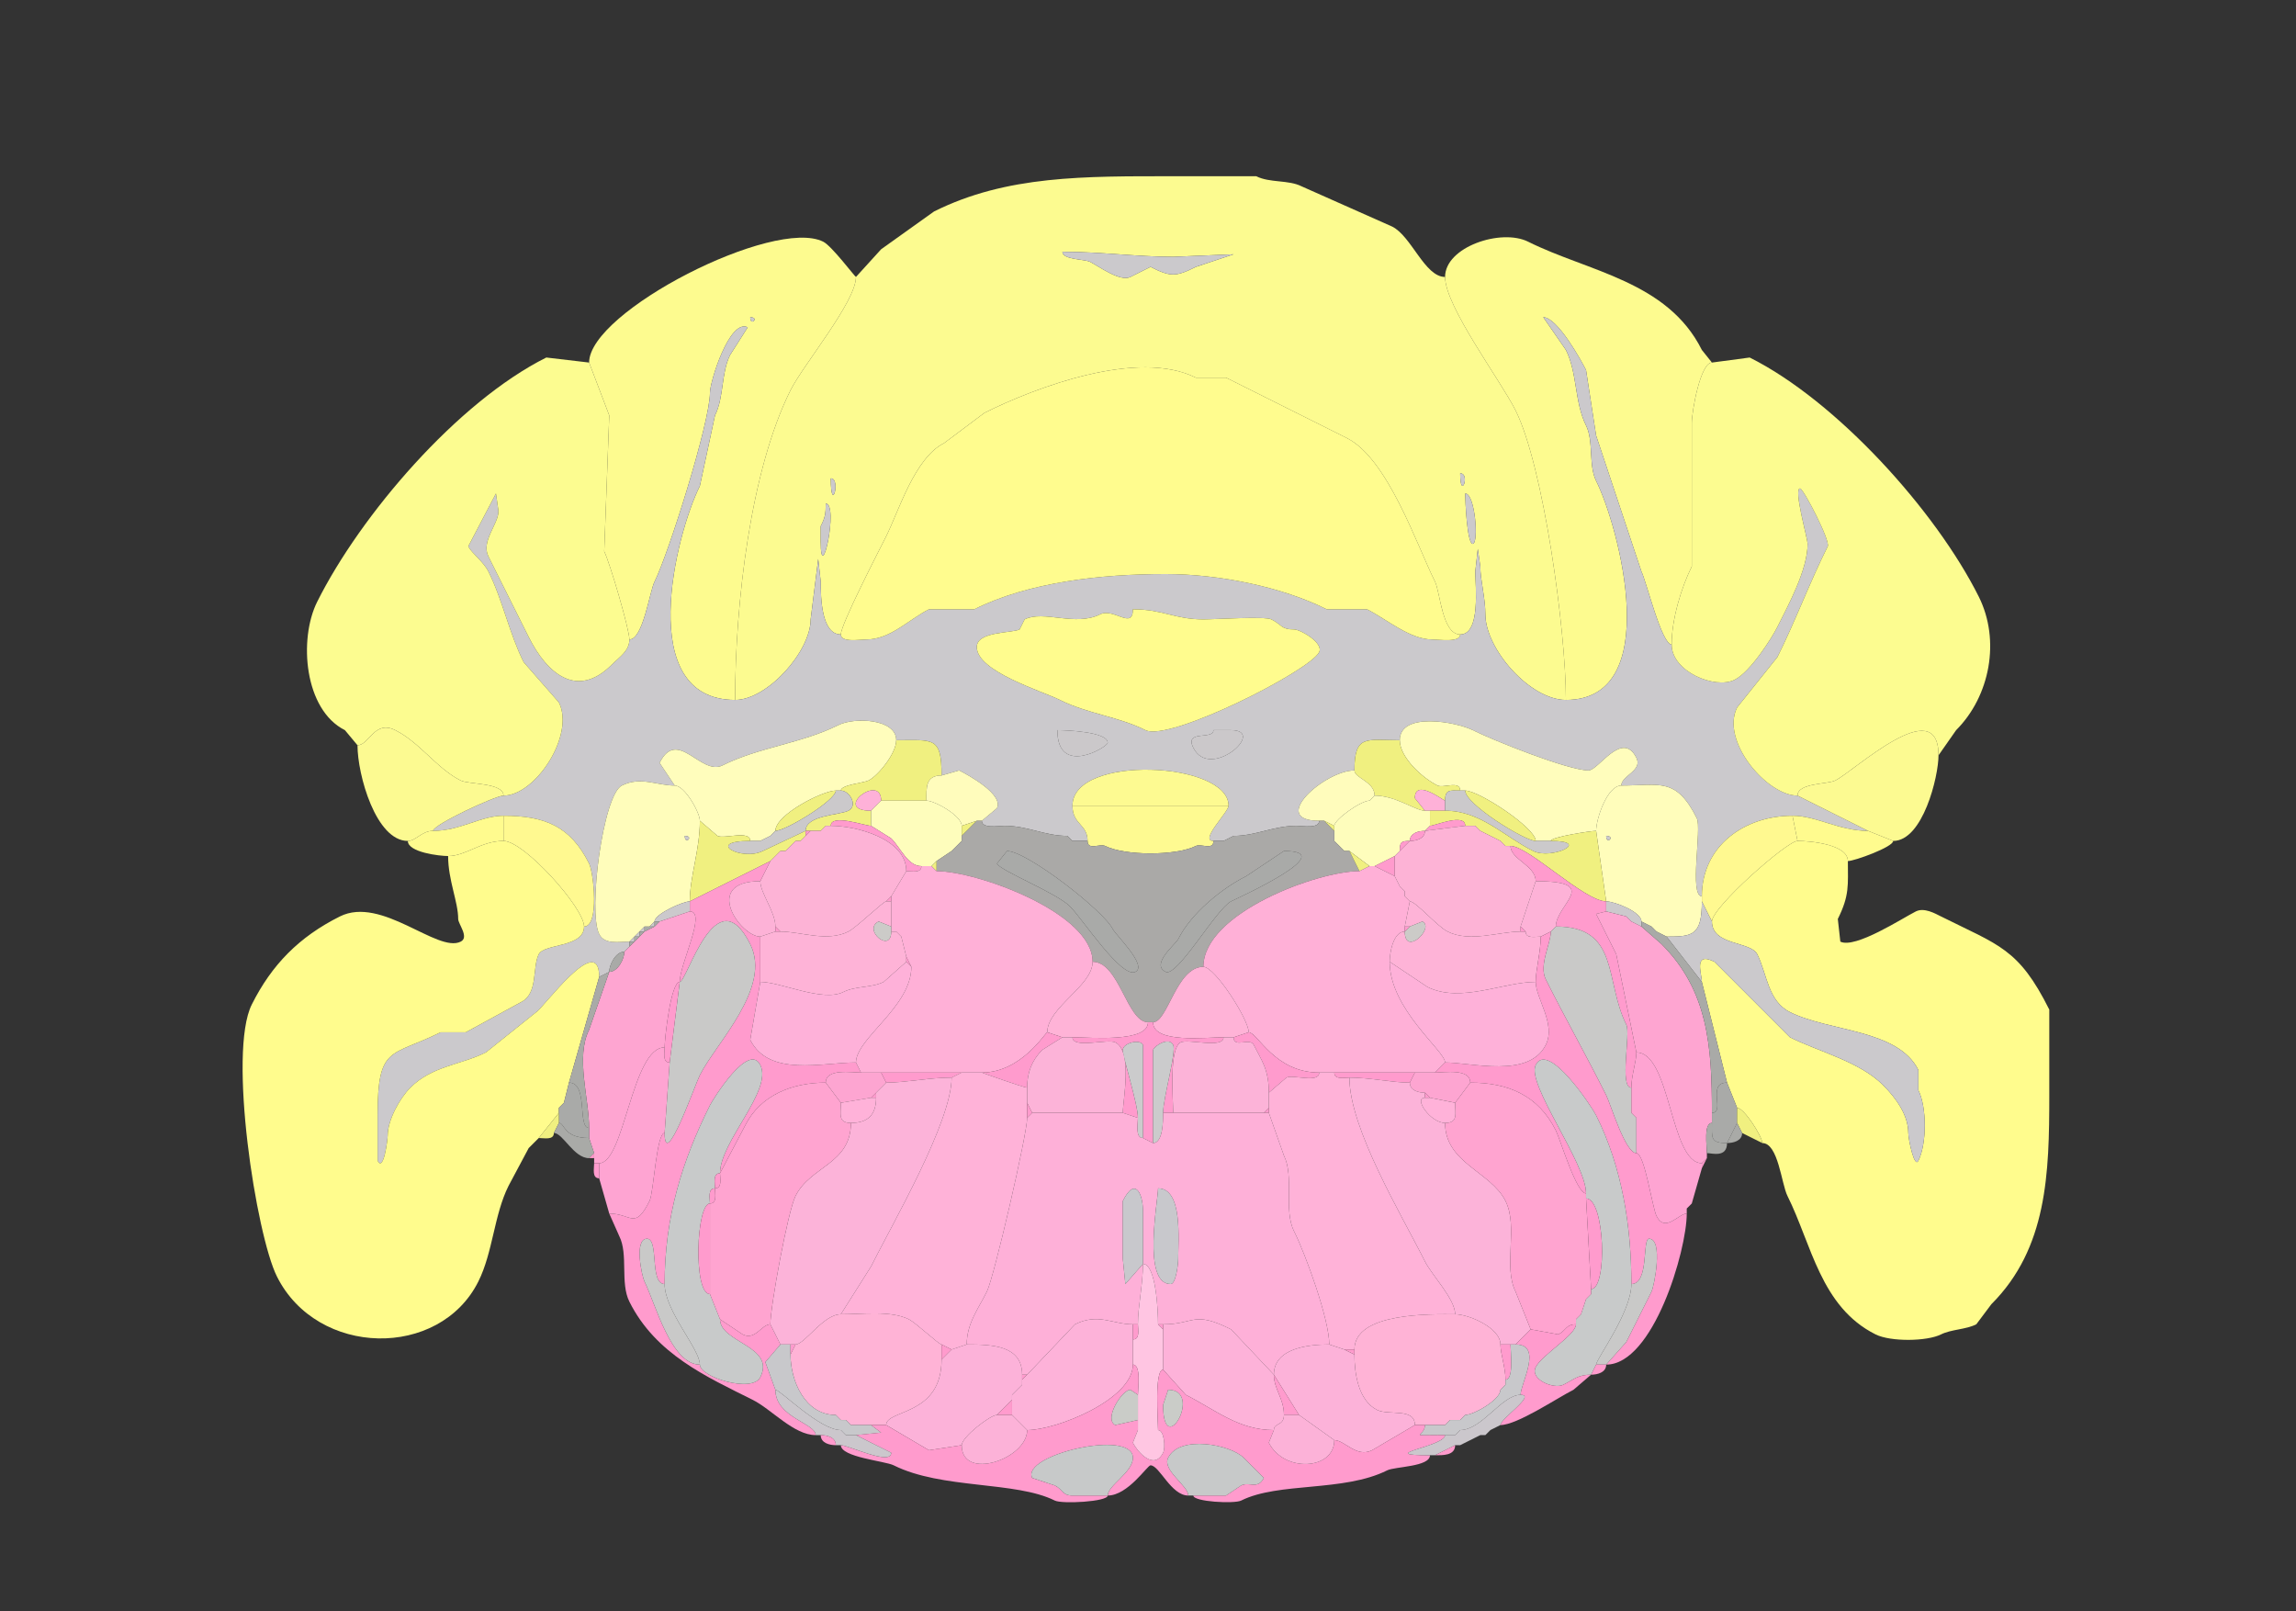 <svg xmlns="http://www.w3.org/2000/svg" viewBox="0 0 456 320"><rect x="0" y="0" width="456" height="320" fill="#333333" stroke="none"/><path fill="#FCFB90" id="CUL4, 5" fill-rule="evenodd" d="M164 100c0 2.113-.141 2.782-1 4.5v3c0 9.404 3.636-7.5 1-7.5m127-2c0 1.407.358 10 1.5 10 1.211 0 .504-10-1.5-10m-126-3c0 7.389 2.111 0 0 0m125-1c0 5.567 2.112 0 0 0m-79-44c0 1.59 4.386 1.443 5.5 2 1.631.815 5.941 4.03 8 3l4-2c3.959 1.98 4.956 2.022 9 0l7.5-2.5-12 .5c-6.998 0-14.524-1-22-1m79 76c4.121 0 3-9.734 3-12.5l.5-4.5.5 3.5c0 2.679 1 6.239 1 9.5 0 6.884 8.865 17 16 17 0-13.861-4.487-46.475-10-57.5-2.992-5.984-14-20.648-14-26.5-4.039 0-6.661-8.08-10.5-10l-18-8c-2.645-1.323-6.286-.643-9-2H233c-17.516 0-33.085-.207-47.5 7L175 49.5l-5 5.5c0 4.914-10.46 17.42-13 22.5-7.911 15.822-11 42.21-11 61.5 6.41 0 15-9.64 15-16l1.5-12 .5 4.5c0 3.117.115 10.5 4 10.5 0-2.032 7.592-16.683 9-19.5 2.491-4.982 5.656-15.578 11.5-18.5l8-6c10.208-5.104 30.494-12.753 42-7h6l24 12c8.117 4.058 13.917 21.334 17.5 28.5 1.037 2.074 1.417 10.5 5 10.5Z"/><path fill="#FDFB8F" id="SIM" fill-rule="evenodd" d="M149 63c0 1.93 1.93 0 0 0m-24 64c2.711 0 4.012-9.524 5-11.5 2.793-5.586 11-31.64 11-37.5 0-2.254 3.917-14.791 7.5-13l-3.5 5.5c-1.802 3.604-1.18 8.36-3 12l-3 14c-4.825 9.649-13.048 42.5 7 42.5 0-19.29 3.089-45.678 11-61.5 2.54-5.08 13-17.586 13-22.5-.193 0-4.799-6.15-6.5-7-9.771-4.885-46.5 13.844-46.5 24l4 10.5-1 27c1.105 2.211 5 15.468 5 17.5Z"/><path fill="#FDFB8F" id="SIM" d="M332 128c-1.986 0-5.024-12.547-6-14.5l-9-27-2-13c-.913-1.826-5.684-10.5-8.5-10.5l4.5 6.5c2.284 4.567 1.692 10.384 4 15 1.544 3.088.456 7.912 2 11 4.576 9.152 13.639 43.5-6 43.5 0-13.861-4.487-46.475-10-57.5-2.992-5.984-14-20.648-14-26.5 0-5.98 11.153-9.674 16.5-7 11.877 5.939 27.65 7.8 34.5 21.5l2 2.5c-2.286 0-4 9.718-4 12v28.5c-2.103 4.207-4 10.545-4 15.5Z"/><path fill="#CBC9CC" id="arb" d="M211 50c0 1.59 4.386 1.443 5.5 2 1.631.815 5.941 4.03 8 3l4-2c3.959 1.98 4.956 2.022 9 0l7.5-2.5-12 .5c-6.998 0-14.524-1-22-1ZM149 63c0 1.93 1.93 0 0 0Z"/><path fill="#CBC9CC" id="arb" fill-rule="evenodd" d="M241 145c0 2.021-5.826-.152-4 3.5 3.322 6.645 14.726-3.5 7.5-3.5H241m-31 0c0 9.357 10 3.343 10 2.5 0-2.192-8.351-2.5-10-2.5m15-24c0 4.137-3.819-.341-6.5 1-4.961 2.48-11.206-.897-15 1l-1 2c-1.539.77-8.5.342-8.5 3.5 0 4.854 12.981 8.741 16.5 10.5 5.515 2.758 11.598 3.299 17 6 4.72 2.36 32.633-11.766 34.5-15.5.899-1.799-3.682-4.5-5-4.5-2.606 0-2.4-.95-4.5-2-1.287-.643-10.988 0-13.5 0-5.706 0-8.02-2-14-2m-104 72-2 1c0-9.215-11.243 6.372-12.5 7l-10 8c-5.008 2.504-10.657 2.657-15 7-2.143 2.143-4.5 6.455-4.5 9.5 0 .709-.806 7.388-2 5v-9c0-14.027 2.648-11.574 12.5-16.5h5l11-6c3.41-1.705 2.175-6.851 3.5-9.5 1.074-2.149 9-1.29 9-5.5 3.089 0 1.886-10.727 1-12.5-3.691-7.383-8.746-9.5-17-9.5-4.537 0-8.589 3-14 3 0-1.224 12.42-7 14-7 6.336 0 14.233-12.035 11-18.5l-7-8c-2.867-5.735-4.16-12.321-7-18-1.002-2.003-3.3-3.6-4-5L98.5 98l.5 3.5c0 2.597-3.51 5.982-2 9l8 16c3.655 7.31 9.622 12.378 16.5 5.5 1.559-1.559 3.5-2.739 3.5-5 2.711 0 4.012-9.524 5-11.5 2.793-5.586 11-31.64 11-37.5 0-2.254 3.917-14.791 7.5-13l-3.5 5.5c-1.802 3.604-1.18 8.36-3 12l-3 14c-4.825 9.649-13.048 42.5 7 42.5 6.41 0 15-9.64 15-16l1.5-12 .5 4.5c0 3.117.115 10.5 4 10.5 0 1.643 3.765 1 5 1 4.863 0 8.454-3.977 12.5-6h9c10.795-5.397 25.143-7 38-7 10.594 0 23.067 2.534 32 7h8c3.855 1.928 8.478 6 13 6 1.278 0 5.5.665 5.5-1 4.121 0 3-9.734 3-12.5l.5-4.5.5 3.5c0 2.679 1 6.239 1 9.5 0 6.884 8.865 17 16 17 19.639 0 10.576-34.348 6-43.5-1.544-3.088-.456-7.912-2-11-2.308-4.616-1.716-10.433-4-15l-4.5-6.5c2.816 0 7.587 8.674 8.5 10.5l2 13 9 27c.976 1.953 4.014 14.5 6 14.5 0 5.382 8.637 8.931 12.5 7 3.167-1.584 7.445-8.39 8.5-10.5 2.201-4.402 6-11.357 6-16.5 0-1.083-2.857-11-1.5-11 .655 0 6.048 10.403 5.5 11.5-3.672 7.344-6.391 14.782-10 22l-8 10c-3.33 6.66 5.929 17.5 12 17.5l14 7c-5.753 0-10.233-3-15-3-9.541 0-18 5.983-18 16-2.562 0 .014-13.471-1-15.5-4.12-8.24-7.379-6.5-15-6.5 0-1.991 4.284-2.931 3-5.5-2.809-5.618-7.542 2.5-9.5 2.5-4.021 0-18.984-5.992-23-8-3.289-1.644-14.5-3.717-14.5 2-6.608 0-9-1.212-9 6-5.864 0-17.194 10-7 10 0 1.614-3.31 1-4.5 1-4.541 0-8.102 2-12.5 2l-2 1h-2c-2.883 0 3-5.729 3-7 0-8.794-31-10.245-31 0 0 3.779 3 3.657 3 7h-3l-1-1c-4.597 0-7.823-2-12.5-2-1.19 0-4.5.614-4.5-1l3-2.5c1.358-2.715-5.652-6.576-7.5-7.5l-3.5 1c0-7.802-1.616-7-9-7 0-4.249-8.255-4.622-11.5-3-7.282 3.641-15.762 4.381-23 8-4.281 2.141-8.947-7.607-12.5-.5l3 4.5c-3.613 0-6.74-1.88-10.5 0-3.729 1.865-6.757 24.985-4.5 29.5 1.081 2.162 4.005 1.5 6 1.5v1l-1 1c-1.712 0-3 2.571-3 4Z"/><path fill="#FCFC90" id="ANcr1" d="M71 148c2.336 0 3.338-5.081 7.5-3 4.882 2.441 8.254 7.627 13 10 1.617.809 8.5.405 8.5 3 6.336 0 14.233-12.035 11-18.5l-7-8c-2.867-5.735-4.16-12.321-7-18-1.002-2.003-3.3-3.6-4-5L98.5 98l.5 3.5c0 2.597-3.51 5.982-2 9l8 16c3.655 7.31 9.622 12.378 16.5 5.5 1.559-1.559 3.5-2.739 3.5-5 0-2.032-3.895-15.289-5-17.5l1-27-4-10.5-8.5-1c-17.695 8.848-36.914 31.327-45.5 48.5-3.732 7.463-2.573 21.464 5.5 25.5l2.5 3ZM385 150c0-12.644-16.706 3.103-20.5 5-1.542.771-7.5.465-7.5 3-6.071 0-15.33-10.84-12-17.5l8-10c3.609-7.218 6.328-14.656 10-22 .548-1.097-4.845-11.5-5.5-11.5-1.357 0 1.5 9.917 1.5 11 0 5.143-3.799 12.098-6 16.5-1.055 2.11-5.333 8.916-8.5 10.5-3.863 1.931-12.5-1.618-12.5-7 0-4.955 1.897-11.293 4-15.5V84c0-2.282 1.714-12 4-12l7.5-1c17.278 8.64 36.975 30.451 45.5 47.5 4.337 8.674 2.23 19.77-4.5 26.5l-3.5 5Z"/><path fill="#FFFC8E" id="CENT3" d="M167 126c0 1.643 3.765 1 5 1 4.863 0 8.454-3.977 12.5-6h9c10.795-5.397 25.143-7 38-7 10.594 0 23.067 2.534 32 7h8c3.855 1.928 8.478 6 13 6 1.278 0 5.5.665 5.5-1-3.583 0-3.963-8.426-5-10.5-3.583-7.166-9.383-24.442-17.5-28.5l-24-12h-6c-11.506-5.753-31.792 1.896-42 7l-8 6c-5.844 2.922-9.009 13.518-11.5 18.5-1.408 2.817-9 17.468-9 19.5Z"/><path fill="#CBC9CC" id="arb" d="M290 94c0 5.567 2.112 0 0 0ZM165 95c0 7.389 2.111 0 0 0ZM291 98c0 1.407.358 10 1.5 10 1.211 0 .504-10-1.5-10ZM164 100c0 2.113-.141 2.782-1 4.5v3c0 9.404 3.636-7.5 1-7.5Z"/><path fill="#FFFC8E" id="CENT3" d="M225 121c0 4.137-3.819-.341-6.5 1-4.961 2.48-11.206-.897-15 1l-1 2c-1.539.77-8.5.342-8.5 3.5 0 4.854 12.981 8.741 16.5 10.5 5.515 2.758 11.598 3.299 17 6 4.72 2.36 32.633-11.766 34.5-15.5.899-1.799-3.682-4.5-5-4.5-2.606 0-2.4-.95-4.5-2-1.287-.643-10.988 0-13.5 0-5.706 0-8.02-2-14-2Z"/><path fill="#FFFDBC" id="IP" d="M149 167h2l2-1 1-1c0-3.235 9.461-8 12-8h1c0-1.149 4.516-1.508 5.5-2 1.865-.932 5.5-5.349 5.5-8 0-4.249-8.255-4.622-11.5-3-7.282 3.641-15.762 4.381-23 8-4.281 2.141-8.947-7.607-12.5-.5l3 4.5c2.004 0 5 5.378 5 7l3.5 3c1.324.662 6.5-1.207 6.5 1ZM305 167h3c0-.792 7.987-2 9-2 0-2.383 2.205-9 5-9 0-1.991 4.284-2.931 3-5.5-2.809-5.618-7.542 2.5-9.5 2.5-4.021 0-18.984-5.992-23-8-3.289-1.644-14.5-3.717-14.5 2 0 3.402 4.481 7.491 7.5 9 1.147.574 4.5-1.064 4.5 1h1c2.705 0 14 7.418 14 10Z"/><path fill="#FCFA91" id="ANcr2" d="M86 165c-2.25 0-3.376 2-5 2-6.34 0-10-13.121-10-19 2.336 0 3.338-5.081 7.5-3 4.882 2.441 8.254 7.627 13 10 1.617.809 8.5.405 8.5 3-1.58 0-14 5.776-14 7Z"/><path fill="#CBC8CA" id="cbc" d="M210 145c0 9.357 10 3.343 10 2.5 0-2.192-8.351-2.5-10-2.5ZM241 145c0 2.021-5.826-.152-4 3.5 3.322 6.645 14.726-3.5 7.5-3.5H241Z"/><path fill="#FCFA91" id="ANcr2" d="m371 165 5 2c5.894 0 9-12.793 9-17 0-12.644-16.706 3.103-20.5 5-1.542.771-7.5.465-7.5 3l14 7Z"/><path fill="#F0F080" id="CB" d="M161 165h2l1-1h1c0-2.461 6.743 0 8 0v-3c-7.899 0 2-7.593 2-2h9c0-2.565-.236-5 3-5 0-7.802-1.616-7-9-7 0 2.651-3.635 7.068-5.5 8-.984.492-5.5.851-5.5 2 1.735 0 3.465 3.017 1.5 4-1.791.896-8.5.865-8.5 4h1ZM287 159c-.32 0-6-4.495-6-.5l2 2.5c-1.863 0-5.792-3-10-3 0-2.813-4-3.461-4-5 0-7.212 2.392-6 9-6 0 3.402 4.481 7.491 7.5 9 1.147.574 4.5-1.064 4.5 1-2.003 0-3-.293-3 2Z"/><path fill="#FDFA91" id="CENT2" d="M213 160h31c0-8.794-31-10.245-31 0Z"/><path fill="#FFFCBC" id="FN" d="M194 163h1l3-2.5c1.358-2.715-5.652-6.576-7.5-7.5l-3.5 1c-3.236 0-3 2.435-3 5 1.622 0 7 2.996 7 5l3-1ZM263 163l2 1c0-1.247 5.28-5 7-5l1-1c0-2.813-4-3.461-4-5-5.864 0-17.194 10-7 10h1Z"/><path fill="#FFFDBB" id="DN" fill-rule="evenodd" d="M136 166c0 1.93 1.93 0 0 0m-10 20-1 1c-1.995 0-4.919.662-6-1.5-2.257-4.515.771-27.635 4.5-29.5 3.76-1.88 6.887 0 10.5 0 2.004 0 5 5.378 5 7 0 5.796-2 11.046-2 16-1.301 0-7 2.496-7 4l-1 1h-1l-1 1-1 1ZM319 166c0 1.93 1.93 0 0 0m10 19 2 1c5.111 0 7-.17 7-7v-1c-2.562 0 .014-13.471-1-15.5-4.12-8.24-7.379-6.5-15-6.5-2.795 0-5 6.617-5 9l2 14c1.572 0 7 2.052 7 4l2 1 1 1Z"/><path fill="#F0F080" id="CB" d="M166 157c-2.539 0-12 4.765-12 8 2.047 0 12-6.054 12-8Z"/><path fill="#CBC9CB" id="scp" d="M149 167h2l2-1 1-1c2.047 0 12-6.054 12-8h1c1.735 0 3.465 3.017 1.5 4-1.791.896-8.5.865-8.5 4l-8.5 4c-4.197 2.099-11.661-2-2.5-2Z"/><path fill="#FEB1D8" id="ICB" d="m174 160-1 1c-7.899 0 2-7.593 2-2l-1 1ZM284 161h3v-2c-.32 0-6-4.495-6-.5l2 2.5h1Z"/><path fill="#CBC9CB" id="scp" d="M305 167h3c8.255 0 .129 3.814-3.5 2-5.833-2.916-10.451-8-17.5-8v-2c0-2.293.997-2 3-2h1c0 2.695 11.822 10 14 10Z"/><path fill="#F0F080" id="CB" d="M291 157c2.705 0 14 7.418 14 10-2.178 0-14-7.305-14-10Z"/><path fill="#FEFDBC" id="VeCB" d="M183 172h2l1-1 3-2 1-1 1-1v-3c0-2.004-5.378-5-7-5h-9l-1 1-1 1v3l4 2.5c1.936 1.936 3.269 5.5 6 5.5Z"/><path fill="#F0F080" id="CB" d="m273 158-1 1 1-1Z"/><path fill="#FEFDBC" id="VeCB" d="M272 172h1l4-2 1-1c0-1.747.253-2 2-2 0-1.577 1.762-2 3-2l1-1v-3h-1c-1.863 0-5.792-3-10-3l-1 1c-1.72 0-7 3.753-7 5v3l2 2h1l4 3Z"/><path fill="#F0F080" id="CB" d="m175 159-1 1 1-1Z"/><path fill="#FEFA91" id="LING" d="M216 167c0 1.951 2.454.477 3.5 1 3.939 1.969 14.061 1.969 18 0 1.046-.523 3.5.951 3.5-1-2.883 0 3-5.729 3-7h-31c0 3.779 3 3.657 3 7Z"/><path fill="#F0F080" id="CB" d="M300 168c3.548 0 14.701 11 19 11l-2-14c-1.013 0-9 1.208-9 2 8.255 0 .129 3.814-3.5 2-5.833-2.916-10.451-8-17.5-8h-3v3c.969 0 7-2.614 7 0h2l1 1 4 2 1 1h1Z"/><path fill="#FFFB8E" id="PRM" d="M100 167c-4.48 0-7.432 3-11 3-1.697 0-8-.725-8-3 1.624 0 2.75-2 5-2 5.411 0 9.463-3 14-3v5Z"/><path fill="#FFF990" id="COPY" d="M100 167c4.074 0 16 13.286 16 17 3.089 0 1.886-10.727 1-12.5-3.691-7.383-8.746-9.5-17-9.5v5ZM338 179l2 4c0-2.828 14.947-16 17-16l-1-5c-9.541 0-18 5.983-18 16v1Z"/><path fill="#FFFB8E" id="PRM" d="M376 167c0 1.207-7.706 4-9 4 0-3.333-7.493-4-10-4l-1-5c4.767 0 9.247 3 15 3l5 2Z"/><path fill="#F0F080" id="CB" d="m153 171-16 8c0-4.954 2-10.204 2-16l3.5 3c1.324.662 6.5-1.207 6.5 1-9.161 0-1.697 4.099 2.5 2l8.5-4v1l-1 1h-1l-1 1-1 1h-1l-1 1-1 1Z"/><path fill="#FF9BCD" id="MY" d="M183 172c0 1.473-1.952 1-3 1 0-6.408-9.888-9-15-9 0-2.461 6.743 0 8 0l4 2.5c1.936 1.936 3.269 5.5 6 5.5Z"/><path fill="#F0F080" id="CB" d="M191 164v2l3-3-3 1Z"/><path fill="#AAA9A7" id="V4" fill-rule="evenodd" d="m255 169-7.5 5c-4.769 2.384-10.912 7.324-13.5 12.5-.508 1.015-5.537 4.982-2.5 6.5 2.295 1.147 10.077-12.538 13-14 1.696-.848 21.942-10 10.5-10m-55 0-2 2.5c.736 1.471 11.78 5.78 14.5 8.5 2.549 2.549 10.237 14.381 13 13 2.46-1.23-3.897-7.293-4.5-8.5-1.822-3.645-17.052-15.5-21-15.5m28 34h1c2.945 0 4.622-11 10-11 0-10.663 22.623-19 31-19l-2-4h-1l-2-2v-2l-2-2h-1c0 1.614-3.31 1-4.5 1-4.541 0-8.102 2-12.5 2l-2 1h-2c0 1.951-2.454.477-3.5 1-3.939 1.969-14.061 1.969-18 0-1.046-.523-3.5.951-3.5-1h-3l-1-1c-4.597 0-7.823-2-12.5-2-1.19 0-4.5.614-4.5-1h-1l-3 3v1l-1 1-1 1-3 2v2c8.071 0 31 8.285 31 18 5.295 0 6.819 12 11 12Z"/><path fill="#F0F080" id="CB" d="M265 164v1l-2-2 2 1Z"/><path fill="#FF9BCD" id="MY" d="m291 164-8 1 1-1c.969 0 7-2.614 7 0ZM164 164l-1 1 1-1Z"/><path fill="#FDB3D6" id="SUV" d="m154 184 1 1c4.074 0 9.227 2.137 13.5 0 1.541-.77 6.935-6 7.5-6l1-1 3-5c0-6.408-9.888-9-15-9h-1l-1 1h-2l-1 1-1 1h-1l-1 1-1 1h-1l-1 1-1 1-2 4c0 2.343 3 6.082 3 9ZM302 184v1c-4.319 0-10.054 2.223-14.5 0-2.072-1.036-6.329-6-7.5-6l-1-1v-1l-1-1-1-2v-4l1-1 2-2c1.238 0 3-.423 3-2l8-1h2l1 1 4 2 1 1h1c0 2.696 5 3.847 5 7l-3 9Z"/><path fill="#FF9BCD" id="MY" d="m293 164 1 1-1-1Z"/><path fill="#F0F080" id="CB" d="m154 165-1 1 1-1Z"/><path fill="#FF9BCD" id="MY" d="m161 165-1 1v-1h1ZM283 165c-1.238 0-3 .423-3 2 1.238 0 3-.423 3-2Z"/><path fill="#CBC9CC" id="arb" d="M136 166c0 1.93 1.93 0 0 0Z"/><path fill="#F0F080" id="CB" d="m153 166-2 1 2-1Z"/><path fill="#FF9BCD" id="MY" d="m160 166-1 1 1-1Z"/><path fill="#FEFA91" id="LING" d="m212 166 1 1-1-1ZM245 166l-2 1 2-1Z"/><path fill="#CBC9CC" id="arb" d="M319 166c0 1.93 1.93 0 0 0Z"/><path fill="#FFFC8D" id="PFL" d="m106 227-1 1-4 7.5c-2.893 5.786-3.096 13.193-6 19-7.711 15.422-31.986 15.029-40-1-4.13-8.258-9.758-44.483-5-54 3.952-7.903 9.393-13.446 17.5-17.5 8.3-4.15 19.363 7.318 24 5 1.743-.872-.5-3.493-.5-4.5 0-3.403-2-7.698-2-12.5 3.568 0 6.52-3 11-3 4.074 0 16 13.286 16 17 0 4.21-7.926 3.351-9 5.5-1.325 2.649-.09 7.795-3.5 9.5l-11 6h-5c-9.852 4.926-12.5 2.473-12.5 16.5v9c1.194 2.388 2-4.291 2-5 0-3.045 2.357-7.357 4.5-9.5 4.343-4.343 9.992-4.496 15-7l10-8c1.257-.628 12.5-16.215 12.5-7l-6 21-1 4-1 1v1l-4 5-1 1Z"/><path fill="#FF9BCD" id="MY" d="m158 167-1 1 1-1Z"/><path fill="#F0F080" id="CB" d="m191 167-1 1 1-1ZM265 167l2 2-2-2Z"/><path fill="#FF9BCD" id="MY" d="M280 167c-1.747 0-2 .253-2 2l2-2ZM298 167l1 1-1-1Z"/><path fill="#FFFC8D" id="PFL" d="M345 220c1.391 0 5 5.706 5 7 3.176 0 3.789 8.078 5 10.5 4.791 9.582 6.576 22.038 17.5 27.5 2.993 1.496 10.199 1.4 13 0 2.039-1.019 4.885-.942 7-2l3-4c11.115-11.115 11.5-25.966 11.5-41.5v-17c-6.092-12.185-10.011-12.755-21.5-18.5-1.19-.595-3.347-1.826-5-1-2.619 1.31-12.047 7.476-15 6l-.5-4.5c2.353-4.705 2-6.75 2-11.5 0-3.333-7.493-4-10-4-2.053 0-17 13.172-17 16 0 4.818 7.704 3.908 9 6.5 1.966 3.932 2.079 9.289 6.5 11.5 7.85 3.925 21.426 3.351 25.5 11.5v4c1.69 3.381 1.689 10.622 0 14-.803 1.606-2-4.304-2-5.5 0-3.569-2.464-6.964-5-9.5-4.71-4.71-12.75-6.625-18.5-9.5l-15-15c-4.276-2.138-2.5 2.419-2.5 4l5 20 2 5Z"/><path fill="#FF9BCD" id="MY" d="m157 168-1 1 1-1Z"/><path fill="#F0F080" id="CB" d="m190 168-1 1 1-1Z"/><path fill="#FF9BCD" id="MY" d="M325 209c0 1.819-1 4.591-1 7-2.462 0-.1-10.701-1-12.5-4.355-8.71-1.29-19.5-14-19.5 0-4.414 9.227-9-4-9 0-3.153-5-4.304-5-7 3.548 0 14.701 11 19 11v2l-2 .5 4 8 4 19.5ZM155 169l-1 1 1-1Z"/><path fill="#A9AAA8" id="chpl" d="m200 169-2 2.5c.736 1.471 11.78 5.78 14.5 8.5 2.549 2.549 10.237 14.381 13 13 2.46-1.23-3.897-7.293-4.5-8.5-1.822-3.645-17.052-15.5-21-15.5ZM255 169l-7.5 5c-4.769 2.384-10.912 7.324-13.5 12.5-.508 1.015-5.537 4.982-2.5 6.5 2.295 1.147 10.077-12.538 13-14 1.696-.848 21.942-10 10.5-10Z"/><path fill="#F0F080" id="CB" d="m272 172-2 1-2-4 4 3Z"/><path fill="#FF9BCD" id="MY" d="m278 169-1 1 1-1ZM154 170l-1 1 1-1ZM273 172l4 2v-4l-4 2ZM154 276c0 5.5 8 6.64 8 9-4.326 0-8.776-5.138-12.5-7-9.189-4.595-19.291-9.081-24.5-19.5-1.872-3.745-.183-9.366-2-13l-2-4.5c4.402 0 5.068 3.365 8-2.5.849-1.698 1.352-13.5 3-13.5 0 7.678 5.966-9.431 7-11.5 3.15-6.3 14.342-17.315 10-26-6.814-13.628-12.548 7.5-14 7.5 0-3.614 5.429-14 2-14v-2l16-8-2 4c-11.618 0-3.963 11 0 11v9l-2 11.5c3.715 7.429 14.305 4.5 21 4.5l1 2c-1.851 0-7-.867-7 2-6.574 0-12.968 2.436-16 8.5l-5 9.5c0-6.305 10.523-16.454 8-21.5-2.312-4.623-9.401 6.801-10 8-5.506 11.011-9 22.142-9 35.5-3.05 0-1.082-9-3.5-9-2.636 0-1.016 7.469-.5 8.5 2.18 4.359 5.252 16.5 11 16.5 0 2.505 10.402 5.697 12 2.5 3.083-6.166-8-6.862-8-11.5l4.5 3c2.541 1.27 3.709-2 5.5-2l2 4-3 3.5 2 5.5Z"/><path fill="#F0F080" id="CB" d="m185 172 1 1v-2l-1 1Z"/><path fill="#FFB0D7" id="MV" d="M191 213h4c7.867 0 12.635-8 13-8 0-4.934 9-9.183 9-14 0-9.715-22.929-18-31-18l-1-1h-2c0 1.473-1.952 1-3 1l-3 5v7h1l1 1 1 4 1 2c0 7.946-11 14.188-11 19l1 2h20ZM281 213h4l2-2c0-2.314-11-10.54-11-20 0-1.738.686-6 3-6v-1l1-5-1-1v-1l-1-1-1-2-4-2h-1l-2 1c-8.377 0-31 8.337-31 19 2.297 0 9 10.481 9 13 1.74 0 5.098 8 14 8h19Z"/><path fill="#FDB2D7" id="y" d="m154 185-3 1c-3.963 0-11.618-11 0-11 0 2.343 3 6.082 3 9v1ZM308 185l-2 1c-1.048 0-3 .473-3-1l-1-1 3-9c13.227 0 4 4.586 4 9l-1 1Z"/><path fill="#FF9BCD" id="MY" d="m278 176 1 1-1-1ZM176 179h1v-1l-1 1ZM279 178l1 1-1-1Z"/><path fill="#CBC9CC" id="arb" d="M130 183h1l6-2v-2c-1.301 0-7 2.496-7 4Z"/><path fill="#FEB3D7" id="LAV" d="m180 191-4.5 4c-2.413 1.206-5.542.771-8 2-4.128 2.064-12.416-2-16.5-2v-9l3-1h1c4.074 0 9.227 2.137 13.5 0 1.541-.77 6.935-6 7.5-6h1v5l-2.5-1c-3.255 1.628 2.5 6.465 2.5 2h1l1 1 1 4v1ZM276 191l7.5 5c6.58 3.29 15.096-1 21.5-1 0-2.389 1-5.987 1-9-1.048 0-3 .473-3-1h-1c-4.319 0-10.054 2.223-14.5 0-2.072-1.036-6.329-6-7.5-6l-1 5h1l2.5-1c2.506 1.253-3.5 7.051-3.5 2-2.314 0-3 4.262-3 6Z"/><path fill="#CBC9CC" id="arb" d="M326 183v1l-2-1-1-1-4-1v-2c1.572 0 7 2.052 7 4ZM331 186l7 9c0-1.581-1.776-6.138 2.5-4l15 15c5.75 2.875 13.79 4.79 18.5 9.5 2.536 2.536 5 5.931 5 9.5 0 1.196 1.197 7.106 2 5.5 1.689-3.378 1.69-10.619 0-14v-4c-4.074-8.149-17.65-7.575-25.5-11.5-4.421-2.211-4.534-7.568-6.5-11.5-1.296-2.592-9-1.682-9-6.5l-2-4c0 6.83-1.889 7-7 7Z"/><path fill="#FEA5D1" id="DCO" d="M118 231h1c5.023 0 6.492-23 13-23 0-1.814 1.226-13 3-13 0-3.614 5.429-14 2-14l-6 2-1 1-2 1-1 1-1 1-1 1-1 1c0 1.429-1.288 4-3 4l-4 11.5c-2.724 5.448 0 13.615 0 19.5v2l1 3v2ZM339 230l-1 1c-6.304 0-6.179-22-13-22l-4-19.5-4-8 2-.5 4 1 1 1 2 1 4 3.5c9.274 9.274 10 20.414 10 33.5v2c-1.684 0-1 4.679-1 6v1Z"/><path fill="#F0F080" id="CB" d="m323 182 1 1-1-1Z"/><path fill="#CBC9CC" id="arb" d="M129 184h1v-1l-1 1Z"/><path fill="#A9AAA7" id="V4r" d="m131 183-1 1v-1h1Z"/><path fill="#C9C9C8" id="icp" d="m133 211-1 14c0 7.678 5.966-9.431 7-11.5 3.15-6.3 14.342-17.315 10-26-6.814-13.628-12.548 7.5-14 7.5l-2 16Z"/><path fill="#CCCBC8" id="das" d="m177 184-2.5-1c-3.255 1.628 2.5 6.465 2.5 2v-1ZM280 184l2.5-1c2.506 1.253-3.5 7.051-3.5 2l1-1Z"/><path fill="#C9C9C8" id="icp" d="M325 222v7c-2.23 0-5.083-9.666-6-11.5-3.898-7.796-8.153-15.306-12-23-1.411-2.822 1-7.079 1-9.5l1-1c12.71 0 9.645 10.79 14 19.5.9 1.799-1.462 12.5 1 12.5v5l1 1Z"/><path fill="#A9AAA7" id="V4r" d="M343 215c-4.095 0-.28 6-3 6 0-13.086-.726-24.226-10-33.5l-4-3.5v-1l2 1 1 1 2 1 7 9 5 20Z"/><path fill="#CBC9CC" id="arb" d="M127 185h1v-1l-1 1Z"/><path fill="#A9AAA7" id="V4r" d="m130 184-2 1v-1h2Z"/><path fill="#FF9BCD" id="MY" d="M154 185h1l-1-1v1ZM280 184l-1 1v-1h1ZM302 185h1l-1-1v1ZM309 184l-1 1 1-1Z"/><path fill="#CBC9CC" id="arb" d="m328 184 1 1-1-1ZM126 186h1v-1l-1 1Z"/><path fill="#A9AAA7" id="V4r" d="m128 185-1 1v-1h1Z"/><path fill="#FF9BCD" id="MY" d="m178 185 1 1-1-1ZM324 255c3.563 0 2.137-9 3.5-9 2.889 0 1.039 9.422.5 10.5l-5 10-4 4.5c9.333 0 16-22.645 16-30-1.596 0-4.298 3.904-6 .5-.839-1.678-2.373-12.5-4-12.5-2.23 0-5.083-9.666-6-11.5-3.898-7.796-8.153-15.306-12-23-1.411-2.822 1-7.079 1-9.5l-2 1c0 3.013-1 6.611-1 9 0 3.261 4.071 8.358 2 12.5-3.352 6.703-14.672 3.5-20 3.5l-2 2c1.851 0 7-.867 7 2 7.451 0 13.487 2.475 17 9.5.904 1.808 4.057 12.5 6 12.5 0-6.076-11.899-21.703-10-25.5 2.444-4.889 11.161 8.322 12 10 5.186 10.371 7 22.11 7 33.5Z"/><path fill="#CBC9CC" id="arb" d="M125 187h1v-1l-1 1Z"/><path fill="#A9AAA7" id="V4r" d="m127 186-1 1v-1h1ZM126 187l-1 1v-1h1ZM125 188l-1 1 1-1ZM124 189c-1.712 0-3 2.571-3 4 1.712 0 3-2.571 3-4Z"/><path fill="#FF9BCD" id="MY" d="m180 191 1 1-1-2v1Z"/><path fill="#FEB1D9" id="SPIV" d="m151 195-2 11.5c3.715 7.429 14.305 4.5 21 4.5 0-4.812 11-11.054 11-19l-1-1-4.5 4c-2.413 1.206-5.542.771-8 2-4.128 2.064-12.416-2-16.5-2Z"/><path fill="#FFB3D7" id="PRP" d="M211 206h2c3.617 0 15 1.099 15-3-4.181 0-5.705-12-11-12 0 4.817-9 9.066-9 14l3 1Z"/><path fill="#FEB1D9" id="SPIV" d="M305 195c0 3.261 4.071 8.358 2 12.5-3.352 6.703-14.672 3.5-20 3.5 0-2.314-11-10.54-11-20l7.5 5c6.58 3.29 15.096-1 21.5-1Z"/><path fill="#FFB3D7" id="PRP" d="M243 206h2l3-1c0-2.519-6.703-13-9-13-5.378 0-7.055 11-10 11 0 4.282 10.439 3 14 3Z"/><path fill="#A9AAA7" id="V4r" d="M113 215c3.926 0 1.589 9 4 9 0-5.885-2.724-14.052 0-19.5l4-11.5-2 1-6 21Z"/><path fill="#FF9BCD" id="MY" d="M132 208c0 1.048-.473 3 1 3l2-16c-1.774 0-3 11.186-3 13ZM227 226l2 1v-18.5c.515-1.03 3.218-2.564 4-1 .682 1.364-2 10.585-2 13.5h2c0-2.741-.888-12.806 1.5-14 1.487-.743 8.5 1.308 8.5-1-3.561 0-14 1.282-14-3h-1c0 4.099-11.383 3-15 3 0 2.308 7.013.257 8.5 1 3.509 1.755 1.5 11.48 1.5 14l3 1c0-2.782-3-11.991-3-13.5 0-1.326 3.375-2.251 4-1V226ZM195 213c0 .041 8.389 3 9 3 0-2.938.909-5.409 3-7.5l4-2.5-3-1c-.365 0-5.133 8-13 8ZM262 213c0 2.207-5.176.338-6.5 1l-3.5 3c0-4.643-1.461-6.422-3-9.5-.749-1.498-4 .705-4-1.5l3-1c1.74 0 5.098 8 14 8Z"/><path fill="#FCB3D8" id="PGRNd" d="M205 221h18c0-2.52 2.009-12.245-1.5-14-1.487-.743-8.5 1.308-8.5-1h-2l-4 2.5c-2.091 2.091-3 4.562-3 7.5v3l1 2ZM233 221h18l1-1v-3c0-4.643-1.461-6.422-3-9.5-.749-1.498-4 .705-4-1.5h-2c0 2.308-7.013.257-8.5 1-2.388 1.194-1.5 11.259-1.5 14Z"/><path fill="#CBCBCC" id="mlf" d="M226 222c0 1.145-.579 4 1 4v-18.5c-.625-1.251-4-.326-4 1 0 1.509 3 10.718 3 13.5ZM231 221c0 1.623-.005 6-2 6v-18.5c.515-1.03 3.218-2.564 4-1 .682 1.364-2 10.585-2 13.5Z"/><path fill="#FEA4D2" id="VCO" d="m119 234 2 7c4.402 0 5.068 3.365 8-2.5.849-1.698 1.352-13.5 3-13.5l1-14c-1.473 0-1-1.952-1-3-6.508 0-7.977 23-13 23v3ZM335 240v1c-1.596 0-4.298 3.904-6 .5-.839-1.678-2.373-12.5-4-12.5v-7l-1-1v-5c0-2.409 1-5.181 1-7 6.821 0 6.696 22 13 22v1l-2 7-1 1Z"/><path fill="#C8CACA" id="sptV" d="M143 262c0 4.638 11.083 5.334 8 11.5-1.598 3.197-12 .005-12-2.5 0-3.088-7-10.686-7-16 0-13.358 3.494-24.489 9-35.5.599-1.199 7.688-12.623 10-8 2.523 5.046-8 15.195-8 21.5-1.473 0-1 1.952-1 3-1.473 0-1 1.952-1 3-2.745 0-3.354 18 0 18l2 5ZM317 271l-1 2c-2.592 0-3.416.958-5.5 2-1.909.954-6.719-1.062-5.5-3.5 1.22-2.439 8-6.414 8-8.5v-1l1-1 1-3 1-1v-1c3.3 0 2.758-18-1-18v-1c0-6.076-11.899-21.703-10-25.5 2.444-4.889 11.161 8.322 12 10 5.186 10.371 7 22.11 7 33.5 0 5.614-7 14.914-7 16Z"/><path fill="#FDA5D1" id="NTS" d="m173 218-6 1-3-4c0-2.867 5.149-2 7-2h4l1 2-2 2-1 1Z"/><path fill="#FF9BCD" id="MY" d="M189 214c-4.414 0-9.177 1-13 1l-1-2h16l-2 1Z"/><path fill="#FFB2D8" id="IRN" d="m192 267-3 1-2-1c-.546 0-5.088-4.294-6.5-5-3.566-1.783-9.243-1-13.5-1l6-9.5c4.176-8.353 16-28.694 16-37.5l2-1h4c0 .041 8.389 3 9 3v6c0 3.207-6.566 31.632-8 34.5-1.716 3.432-4 6.353-4 10.5ZM267 268h2c0-7.423 15.248-7 20-7 0-3.021-4.63-7.76-6-10.5-4.556-9.111-15-26.352-15-36.5-1.048 0-3 .473-3-1h-3c0 2.207-5.176.338-6.5 1l-3.5 3v4l3 8.5c2.072 4.143-.102 10.796 2 15 2.3 4.599 7 17.471 7 22.5l3 1Z"/><path fill="#FF9BCD" id="MY" d="M268 214c4.107 0 8.469 1 12 1l1-2h-16c0 1.473 1.952 1 3 1Z"/><path fill="#FDA5D1" id="NTS" d="m284 218 5 1 3-4c0-2.867-5.149-2-7-2h-4l-1 2c0 1.577 1.762 2 3 2l1 1Z"/><path fill="#FCB3D9" id="PARN" d="M157 267h1c1.813 0 5.519-6 9-6l6-9.5c4.176-8.353 16-28.694 16-37.5-4.414 0-9.177 1-13 1l-2 2v1c0 3.383-1.617 5-5 5 0 8.145-8.036 8.573-11 14.5-1.525 3.051-5 21.97-5 25.5l2 4h2ZM300 267h1l3-3-3-7.5c-2.506-5.011.593-12.814-2-18-2.922-5.845-12-7.495-12-15.5-2.905 0-6.339-5-4-5v-1c-1.238 0-3-.423-3-2-3.531 0-7.893-1-12-1 0 10.148 10.444 27.389 15 36.5 1.37 2.74 6 7.479 6 10.5 2.737 0 9 2.72 9 6h2Z"/><path fill="#A9AAA8" id="chpl" d="M117 224v2c-5.173 0-4.803-3-6-3v-3l1-1 1-4c3.926 0 1.589 9 4 9Z"/><path fill="#FFA4D0" id="SPVO" d="m143 262 4.5 3c2.541 1.27 3.709-2 5.5-2 0-3.53 3.475-22.449 5-25.5 2.964-5.927 11-6.355 11-14.5-2.641 0-2-1.823-2-4l-3-4c-6.574 0-12.968 2.436-16 8.5l-5 9.5c0 1.048.473 3-1 3 0 1.048.473 3-1 3v18l2 5ZM313 263c-2.029 0-1.881 1.191-3.5 2l-5.5-1-3-7.5c-2.506-5.011.593-12.814-2-18-2.922-5.845-12-7.495-12-15.5 2.641 0 2-1.823 2-4l3-4c7.451 0 13.487 2.475 17 9.5.904 1.808 4.057 12.5 6 12.5v1l1 18v1l-1 1-1 3-1 1v1Z"/><path fill="#A9AAA8" id="chpl" d="m345 223-2 4c-3.303 0-3-.959-3-4v-2c2.72 0-1.095-6 3-6l2 5v3Z"/><path fill="#FF9BCD" id="MY" d="M173 218h1v-1l-1 1ZM283 218h1l-1-1v1Z"/><path fill="#FFB2D9" id="ISN" d="M167 219c0 2.177-.641 4 2 4 3.383 0 5-1.617 5-5h-1l-6 1ZM289 219c0 2.177.641 4-2 4-2.905 0-6.339-5-4-5h1l5 1Z"/><path fill="#F0F080" id="CB" d="m112 219-1 1 1-1Z"/><path fill="#FF9BCD" id="MY" d="m205 221-1 1v-3l1 2ZM251 221h1v-1l-1 1Z"/><path fill="#F0F080" id="CB" d="m346 225 4 2c0-1.294-3.609-7-5-7v3l1 2ZM110 225c0 1.473-1.952 1-3 1l4-5v2l-1 2Z"/><path fill="#FEB0D8" id="GRN" fill-rule="evenodd" d="M230 236c0 2.383-3.215 19 2.5 19 1.064 0 1.5-4.049 1.5-5 0-3.838.933-14-4-14m-27 37h1l9.5-10c4.639-2.319 7.446 0 11.5 0h1c0-3.531 1-7.893 1-12l-3.5 4-.5-5v-11.5c2.498-4.997 4-1.28 4 2V251c2.598 0 3 9.369 3 12h1c6.353 0 5.87-2.815 13.5 1l8.5 9c0-5.208 6.674-6 11-6 0-5.029-4.7-17.901-7-22.5-2.102-4.204.072-10.857-2-15l-3-8.5h-21c0 1.623-.005 6-2 6l-2-1c-1.579 0-1-2.855-1-4l-3-1h-18l-1 1c0 3.207-6.566 31.632-8 34.5-1.716 3.432-4 6.353-4 10.5 5.168 0 11 .218 11 6Z"/><path fill="#FF9BCD" id="MY" d="m324 221 1 1-1-1Z"/><path fill="#A9AAA7" id="V4r" d="m118 229-1 1c-3.066 0-5.187-5-7-5l1-2c1.197 0 .827 3 6 3l1 3ZM343 227c0 2.978-2.995 2-4 2 0-1.321-.684-6 1-6 0 3.041-.303 4 3 4ZM346 225c0 1.577-1.762 2-3 2l2-4 1 2Z"/><path fill="#F0F080" id="CB" d="m107 226-1 1 1-1ZM106 227l-1 1 1-1Z"/><path fill="#FF9BCD" id="MY" d="M117 230h1v-1l-1 1ZM338 231v1l1-2-1 1ZM119 231v3c-1.473 0-1-1.952-1-3h1ZM143 233c-1.473 0-1 1.952-1 3 1.473 0 1-1.952 1-3ZM142 236c-1.473 0-1 1.952-1 3 1.473 0 1-1.952 1-3Z"/><path fill="#C8C8CC" id="tspc" d="M227 251v-10.5c0-3.28-1.502-6.997-4-2V250l.5 5 3.5-4ZM230 236c0 2.383-3.215 19 2.5 19 1.064 0 1.5-4.049 1.5-5 0-3.838.933-14-4-14Z"/><path fill="#FF9BCD" id="MY" d="M315 238c3.758 0 4.3 18 1 18l-1-18ZM141 239c-2.745 0-3.354 18 0 18v-18ZM336 239l-1 1 1-1Z"/><path fill="#C9C9C8" id="icp" d="M132 255c-3.05 0-1.082-9-3.5-9-2.636 0-1.016 7.469-.5 8.5 2.18 4.359 5.252 16.5 11 16.5 0-3.088-7-10.686-7-16ZM317 271h2l4-4.5 5-10c.539-1.078 2.389-10.5-.5-10.5-1.363 0 .063 9-3.5 9 0 5.614-7 14.914-7 16Z"/><path fill="#FFC5E2" id="RM" d="M226 284h4c0-1.824-.781-12 1-12v-8l-1-1c0-2.631-.402-12-3-12 0 4.107-1 8.469-1 12 0 1.048.473 3-1 3v5c1.684 0 1 4.679 1 6v7Z"/><path fill="#FF9BCD" id="MY" d="m316 257-1 1 1-1Z"/><path fill="#FFB3D6" id="VII" d="M173 283h3c0-3.129 11-1.761 11-13v-3c-.546 0-5.088-4.294-6.5-5-3.566-1.783-9.243-1-13.5-1-3.481 0-7.187 6-9 6l-1 2c0 5.223 2.865 12 9 12l1 1h1l1 1h4Z"/><path fill="#FDB2D9" id="MARN" d="m201 281 3 3c5.814 0 21-6.086 21-13v-8c-4.054 0-6.861-2.319-11.5 0l-9.5 10-1 1v1l-1 1-1 1v4ZM255 281c0 2.215-2 1.519-2 3-7.054 0-11.676-4.088-17.5-7l-4.5-5v-9c6.353 0 5.87-2.815 13.5 1l8.5 9c0 2.885 2 4.697 2 8Z"/><path fill="#FFB3D6" id="VII" d="M283 283h4l1-1h2l1-1c1.622 0 7-2.996 7-5l1-1v-1c0-2.409-1-5.181-1-7 0-3.28-6.263-6-9-6-4.752 0-20-.423-20 7v1c0 3.7.746 9.123 4.5 11 2.326 1.163 7.5-.492 7.5 3h2Z"/><path fill="#FF9BCD" id="MY" d="m314 261-1 1 1-1ZM226 263c0 1.048.473 3-1 3v-3h1ZM231 263v1l-1-1h1ZM302 277c3.171 0-4 4.711-4 6 3.309 0 11.335-5.417 14.5-7l3.5-3c-2.592 0-3.416.958-5.5 2-1.909.954-6.719-1.062-5.5-3.5 1.22-2.439 8-6.414 8-8.5-2.029 0-1.881 1.191-3.5 2l-5.5-1-3 3c5.535 0 1 7.728 1 10Z"/><path fill="#C8C8CB" id="rust" d="M168 285h2l5-.5-2-1.5h-4l-1-1h-1l-1-1c-6.135 0-9-6.777-9-12v-2h-2l-3 3.5 2 5.5c.966 0 8.782 8 13 8l1 1Z"/><path fill="#FF9BCD" id="MY" d="m158 267-1 2v-2h1ZM189 268l-2 2v-3l2 1Z"/><path fill="#FCB2D9" id="PGRNl" d="m176 283 8.5 5 6.5-1c0-1.59 5.662-6 7-6l3-3v-1l1-1 1-1v-2c0-5.782-5.832-6-11-6l-3 1-2 2c0 11.239-11 9.871-11 13ZM281 283l-8.5 5c-3.117 1.558-5.401-2-7.5-2l-7-5-5-8c0-5.208 6.674-6 11-6l3 1 2 1c0 3.7.746 9.123 4.5 11 2.326 1.163 7.5-.492 7.5 3Z"/><path fill="#FF9BCD" id="MY" d="M300 267c0 1.406.714 7-1 7 0-2.409-1-5.181-1-7h2Z"/><path fill="#C8C8CB" id="rust" d="M287 285h2l1-1c4.319 0 8.267-7 12-7 0-2.272 4.535-10-1-10h-1c0 1.406.714 7-1 7v1l-1 1c0 2.004-5.378 5-7 5l-1 1h-2l-1 1h-4c0 2.452-4.027 2 4 2Z"/><path fill="#FF9BCD" id="MY" d="M269 268v1l-2-1h2Z"/><path fill="#FF9BCD" id="MY" fill-rule="evenodd" d="m232 276-1 3c0 11.219 8.095-3 1-3m4 21c0-1.946-5.232-5.036-4-7.5 2.29-4.58 12.365-2.635 15 0l4 4c-1.191 2.382-2.845.673-4.5 1.5l-3 2H237c0 1.247 8.15 1.675 9.5 1 7.442-3.721 20.334-1.667 29-6 1.537-.768 8.5-.692 8.5-3-11.321 0 3-1.716 3-4-8.027 0-4 .452-4-2h-2l-8.5 5c-3.117 1.558-5.401-2-7.5-2 0 5.94-9.993 6.514-13 .5l1-2.5c-7.054 0-11.676-4.088-17.5-7l-4.5-5c-1.781 0-1 10.176-1 12 1.22 0 1.504 3.492 1 4.5-1.779 3.558-5.038-.076-6-2l1-2.5v-2l-4.5 1c-2.336-1.168 1.322-7 3-7l1.5 1c0-1.321.684-6-1-6 0 6.914-15.186 13-21 13 0 5.73-13 10.186-13 3l-6.5 1-8.5-5h-3l2 1.5-5 .5 7 3.5c0 2.644-8.493-1.5-10-1.5 0 2.399 8.764 3.132 10.5 4 9.558 4.779 24.198 3.099 32 7 1.422.711 10.5.232 10.5-1h-7c-2.029 0-1.881-1.191-3.5-2l-4.5-1.5c-2.291-4.581 20-9.779 20-4 0 2.912-5 5.489-5 7.5 4.017 0 7.881-6 8.5-6 1.784 0 4.065 6 7.5 6Z"/><path fill="#FF9BCD" id="MY" d="M319 271c0 1.577-1.762 2-3 2l1-2h2ZM204 273l-1 1v-1h1ZM255 281h3l-5-8c0 2.885 2 4.697 2 8ZM203 275l-1 1 1-1ZM299 275l-1 1 1-1Z"/><path fill="#CBC7CC" id="sctv" d="M166 287h1c1.507 0 10 4.144 10 1.5l-7-3.5h-2l-1-1c-4.218 0-12.034-8-13-8 0 5.5 8 6.64 8 9h1c1.238 0 3 .423 3 2Z"/><path fill="#FF9BCD" id="MY" d="m202 276-1 1 1-1Z"/><path fill="#CACCC8" id="ml" d="m226 277-1.5-1c-1.678 0-5.336 5.832-3 7l4.5-1v-5ZM232 276l-1 3c0 11.219 8.095-3 1-3Z"/><path fill="#CBC7CC" id="sctv" d="M284 289h1l4-2h1l2-1 2-1h1l1-1 2-1c0-1.289 7.171-6 4-6-3.733 0-7.681 7-12 7l-1 1h-2c0 2.284-14.321 4-3 4Z"/><path fill="#FF9BCD" id="MY" d="M198 281h3v-3l-3 3ZM166 281l1 1-1-1Z"/><path fill="#FCB2D8" id="PPY" d="M204 284c0 5.73-13 10.186-13 3 0-1.59 5.662-6 7-6h3l3 3ZM253 284l-1 2.5c3.007 6.014 13 5.44 13-.5l-7-5h-3c0 2.215-2 1.519-2 3Z"/><path fill="#FF9BCD" id="MY" d="m291 281-1 1 1-1ZM168 282l1 1-1-1ZM288 282l-1 1 1-1ZM298 283l-2 1 2-1ZM167 284l1 1-1-1Z"/><path fill="#FFC6E2" id="RPA" d="M226 284h4c1.22 0 1.504 3.492 1 4.5-1.779 3.558-5.038-.076-6-2l1-2.5Z"/><path fill="#FF9BCD" id="MY" d="m290 284-1 1 1-1ZM296 284l-1 1 1-1ZM163 285c1.238 0 3 .423 3 2-1.238 0-3-.423-3-2ZM294 285l-2 1 2-1ZM292 286l-2 1 2-1Z"/><path fill="#C7C9C9" id="py" d="M220 297c0-2.011 5-4.588 5-7.5 0-5.779-22.291-.581-20 4l4.5 1.5c1.619.809 1.471 2 3.5 2h7ZM236 297h7.5l3-2c1.655-.827 3.309.882 4.5-1.5l-4-4c-2.635-2.635-12.71-4.58-15 0-1.232 2.464 4 5.554 4 7.5Z"/><path fill="#FF9BCD" id="MY" d="m289 287-4 2c1.465 0 4 .109 4-2Z"/></svg>